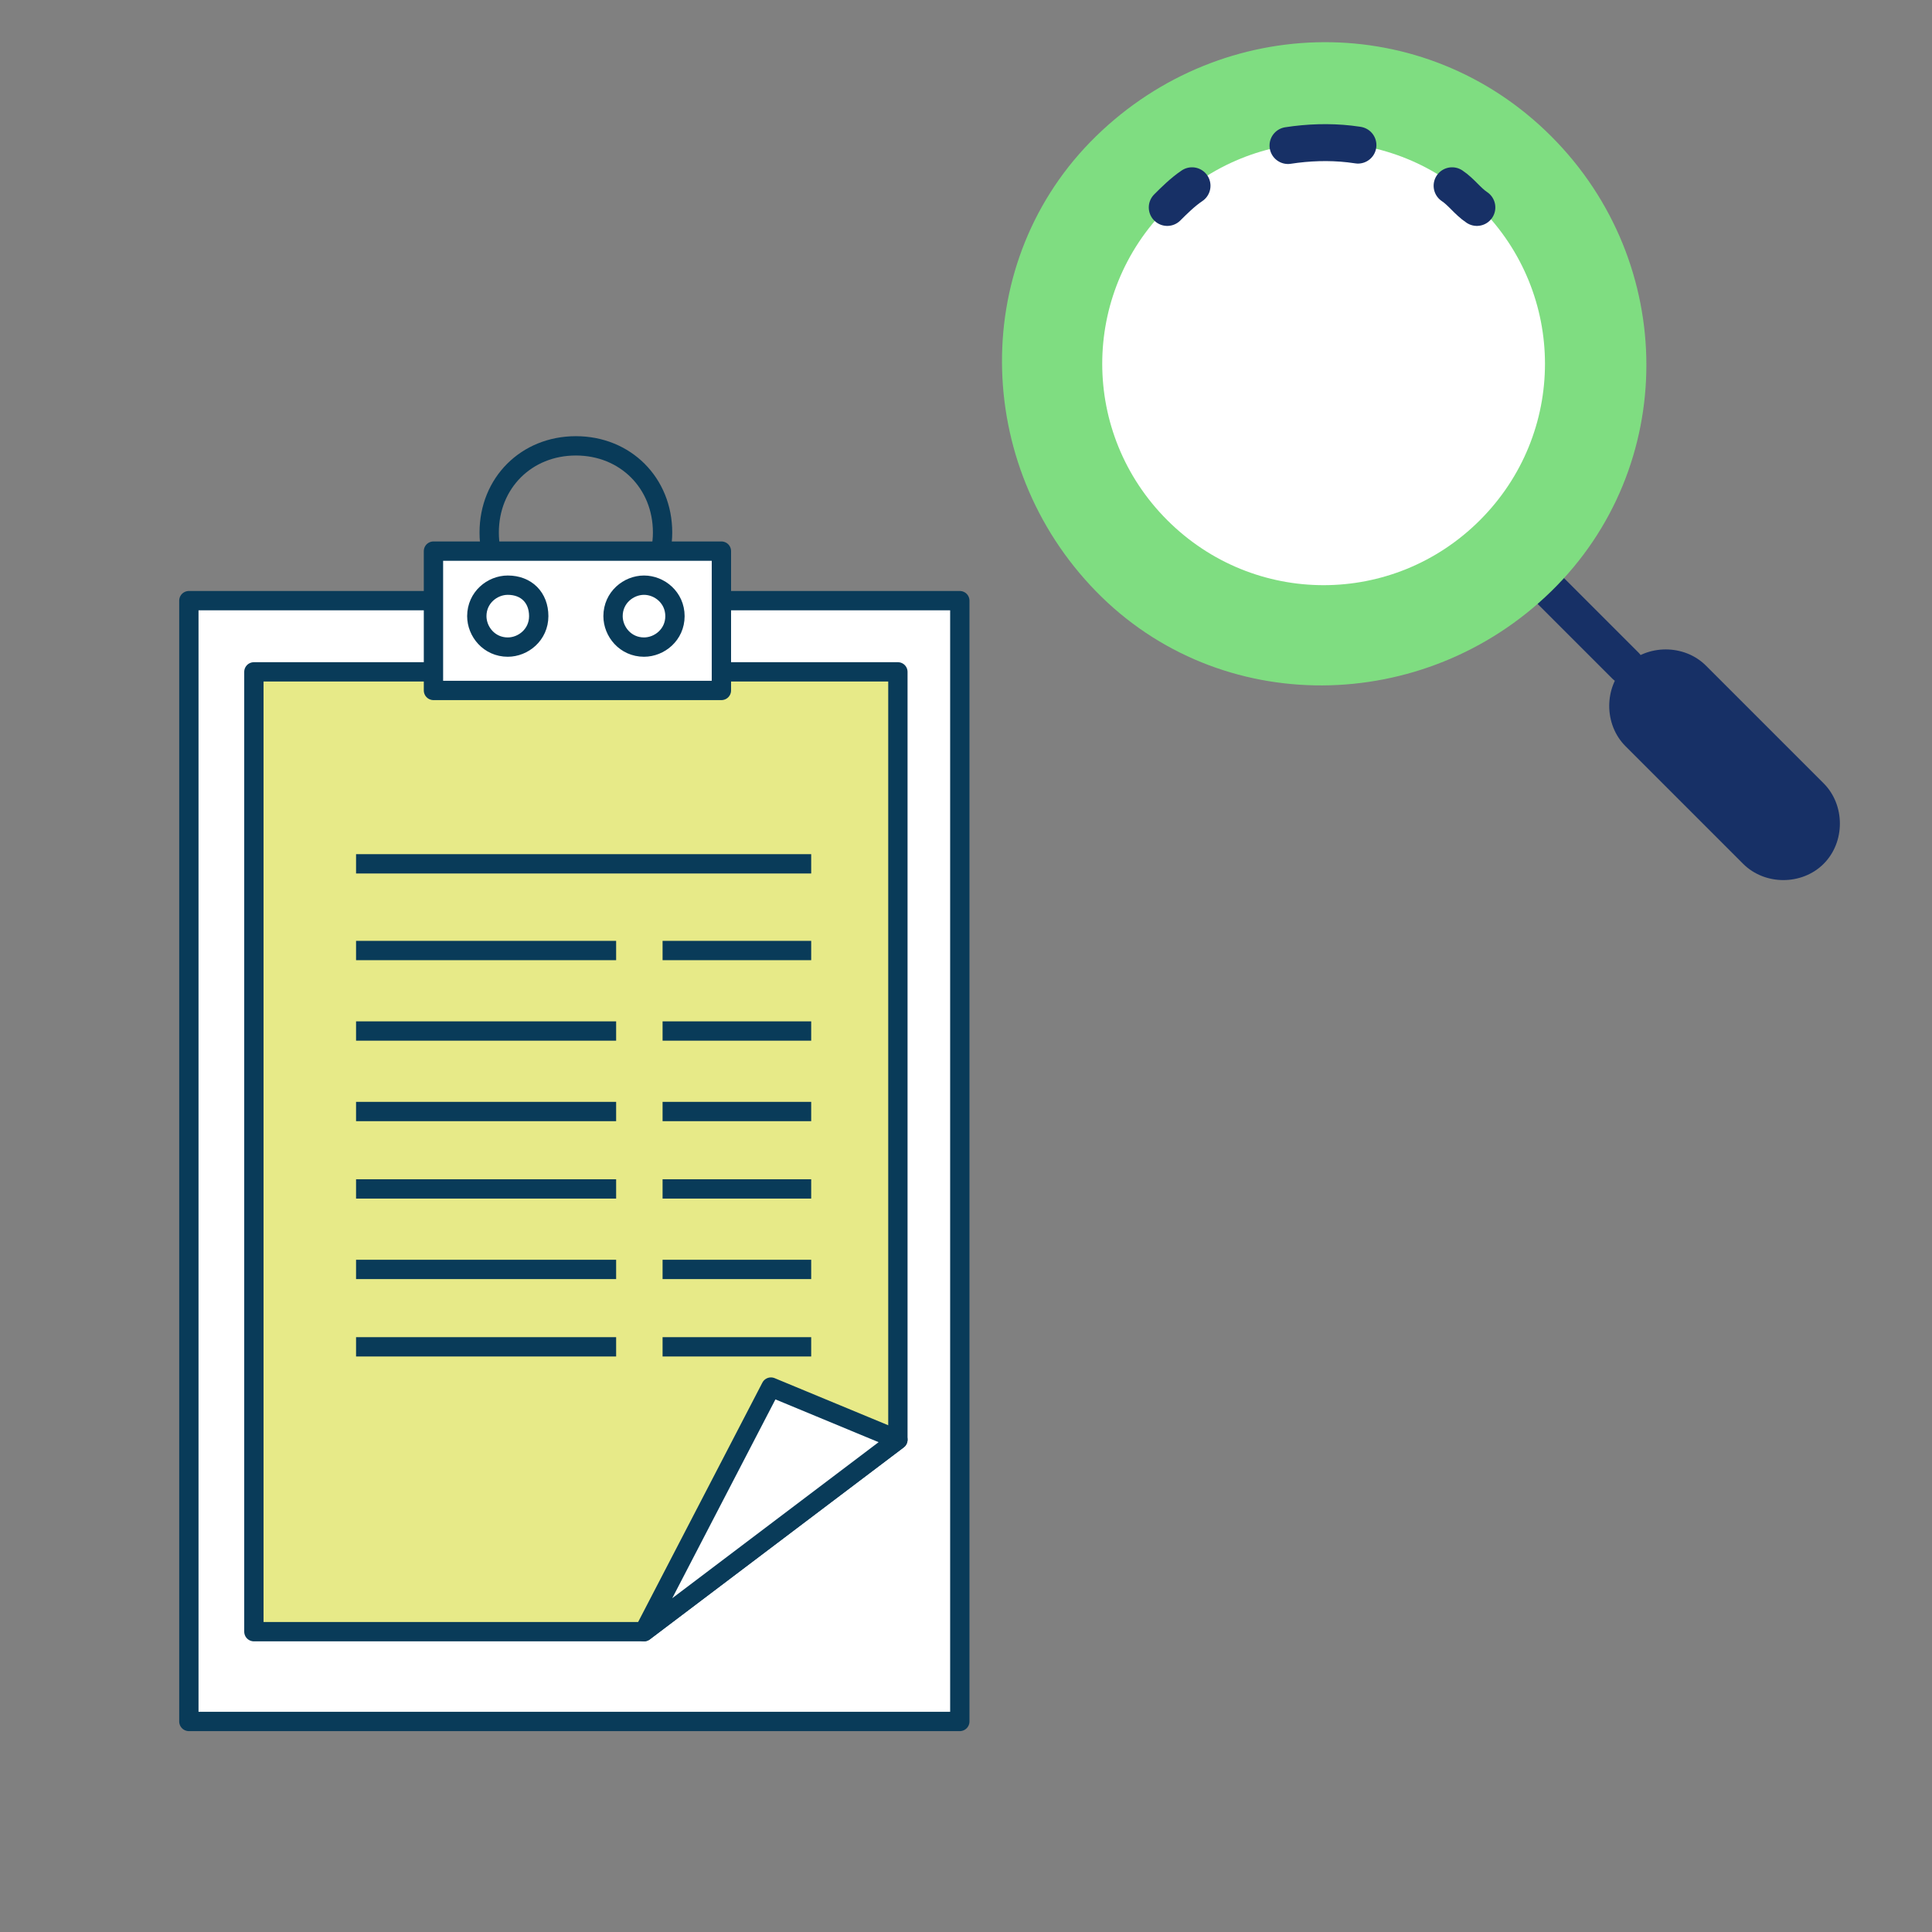 <?xml version="1.0" encoding="utf-8"?>
<!-- Generator: Adobe Illustrator 23.0.3, SVG Export Plug-In . SVG Version: 6.00 Build 0)  -->
<svg version="1.1" id="Layer_1" xmlns="http://www.w3.org/2000/svg" xmlns:xlink="http://www.w3.org/1999/xlink" x="0px" y="0px"
	 viewBox="0 0 62.4 62.4" style="enable-background:new 0 0 62.4 62.4;" xml:space="preserve">
<rect x="0" y="0" width="62.4" height="62.4" fill="#808080" stroke="none"/>
<style type="text/css">
	.st0{fill:none;stroke:#093B59;stroke-width:0.624;stroke-linecap:round;stroke-linejoin:round;stroke-miterlimit:10;}
	.st1{fill:#FFFFFF;stroke:#093B59;stroke-width:0.624;stroke-linecap:round;stroke-linejoin:round;stroke-miterlimit:10;}
	.st2{fill:#E7EA88;stroke:#093B59;stroke-width:0.624;stroke-linecap:round;stroke-linejoin:round;stroke-miterlimit:10;}
	.st3{fill:none;stroke:#093B59;stroke-width:0.624;stroke-miterlimit:10;}
	.st4{fill:none;stroke:#173066;stroke-width:1.193;stroke-linecap:round;stroke-linejoin:round;stroke-miterlimit:10;}
	.st5{fill:#173066;}
	.st6{fill:#7FDD81;}
	.st7{fill:#FFFFFF;}
	.st8{fill:none;stroke:#173066;stroke-width:1.193;stroke-linecap:round;stroke-linejoin:round;}
	.st9{fill:none;stroke:#173066;stroke-width:1.193;stroke-linecap:round;stroke-linejoin:round;stroke-dasharray:2.268,3.403;}
</style>
<g id="Assesment">
	<path class="st0" d="M21.4,17.2c0,1.5-1.2,2.8-2.8,2.8s-2.8-1.2-2.8-2.8s1.2-2.8,2.8-2.8S21.4,15.6,21.4,17.2z"/>
	<rect x="6.1" y="19.4" class="st1" width="24.9" height="36.2"/>
	<polygon class="st2" points="29,46.5 20.8,52.7 8.2,52.7 8.2,21.7 29,21.7 	"/>
	<polygon class="st1" points="29,46.5 20.8,52.7 24.9,44.8 	"/>
	<rect x="14" y="17.8" class="st1" width="9.3" height="4.5"/>
	<path class="st1" d="M17.4,19.9c0,0.6-0.5,1-1,1c-0.6,0-1-0.5-1-1c0-0.6,0.5-1,1-1C17,18.9,17.4,19.3,17.4,19.9z"/>
	<path class="st1" d="M21.8,19.9c0,0.6-0.5,1-1,1c-0.6,0-1-0.5-1-1c0-0.6,0.5-1,1-1C21.3,18.9,21.8,19.3,21.8,19.9z"/>
	<g>
		<line class="st3" x1="11.5" y1="27.9" x2="26.2" y2="27.9"/>
		<line class="st3" x1="11.5" y1="30.7" x2="19.9" y2="30.7"/>
		<line class="st3" x1="21.4" y1="30.7" x2="26.2" y2="30.7"/>
		<line class="st3" x1="11.5" y1="33.3" x2="19.9" y2="33.3"/>
		<line class="st3" x1="21.4" y1="33.3" x2="26.2" y2="33.3"/>
		<line class="st3" x1="11.5" y1="35.9" x2="19.9" y2="35.9"/>
		<line class="st3" x1="21.4" y1="35.9" x2="26.2" y2="35.9"/>
		<line class="st3" x1="11.5" y1="38.4" x2="19.9" y2="38.4"/>
		<line class="st3" x1="21.4" y1="38.4" x2="26.2" y2="38.4"/>
		<line class="st3" x1="11.5" y1="41" x2="19.9" y2="41"/>
		<line class="st3" x1="21.4" y1="41" x2="26.2" y2="41"/>
		<line class="st3" x1="11.5" y1="43.5" x2="19.9" y2="43.5"/>
		<line class="st3" x1="21.4" y1="43.5" x2="26.2" y2="43.5"/>
	</g>
</g>
<g>
	<line class="st4" x1="50.1" y1="19.1" x2="52.5" y2="21.5"/>
	<g>
		<path class="st5" d="M58.9,27.9L58.9,27.9c-0.7,0.7-1.9,0.7-2.6,0l-3.8-3.8c-0.7-0.7-0.7-1.9,0-2.6l0,0c0.7-0.7,1.9-0.7,2.6,0
			l3.8,3.8C59.6,26,59.6,27.2,58.9,27.9z"/>
	</g>
	<g>
		<path class="st6" d="M50.1,4.4c4.1,4.1,4.1,10.7,0,14.7s-10.7,4.1-14.7,0s-4.1-10.7,0-14.7S46,0.3,50.1,4.4z"/>
	</g>
	<path class="st7" d="M47.8,6.7c2.8,2.8,2.8,7.3,0,10.1s-7.3,2.8-10.1,0s-2.8-7.3,0-10.1S45,3.9,47.8,6.7z"/>
	<g>
		<g>
			<path class="st8" d="M37.7,6.7c0.2-0.2,0.5-0.5,0.8-0.7"/>
			<path class="st9" d="M41.6,4.7c1.3-0.2,2.7-0.1,3.9,0.5"/>
			<path class="st8" d="M46.9,6c0.3,0.2,0.5,0.5,0.8,0.7"/>
		</g>
	</g>
</g>
</svg>
